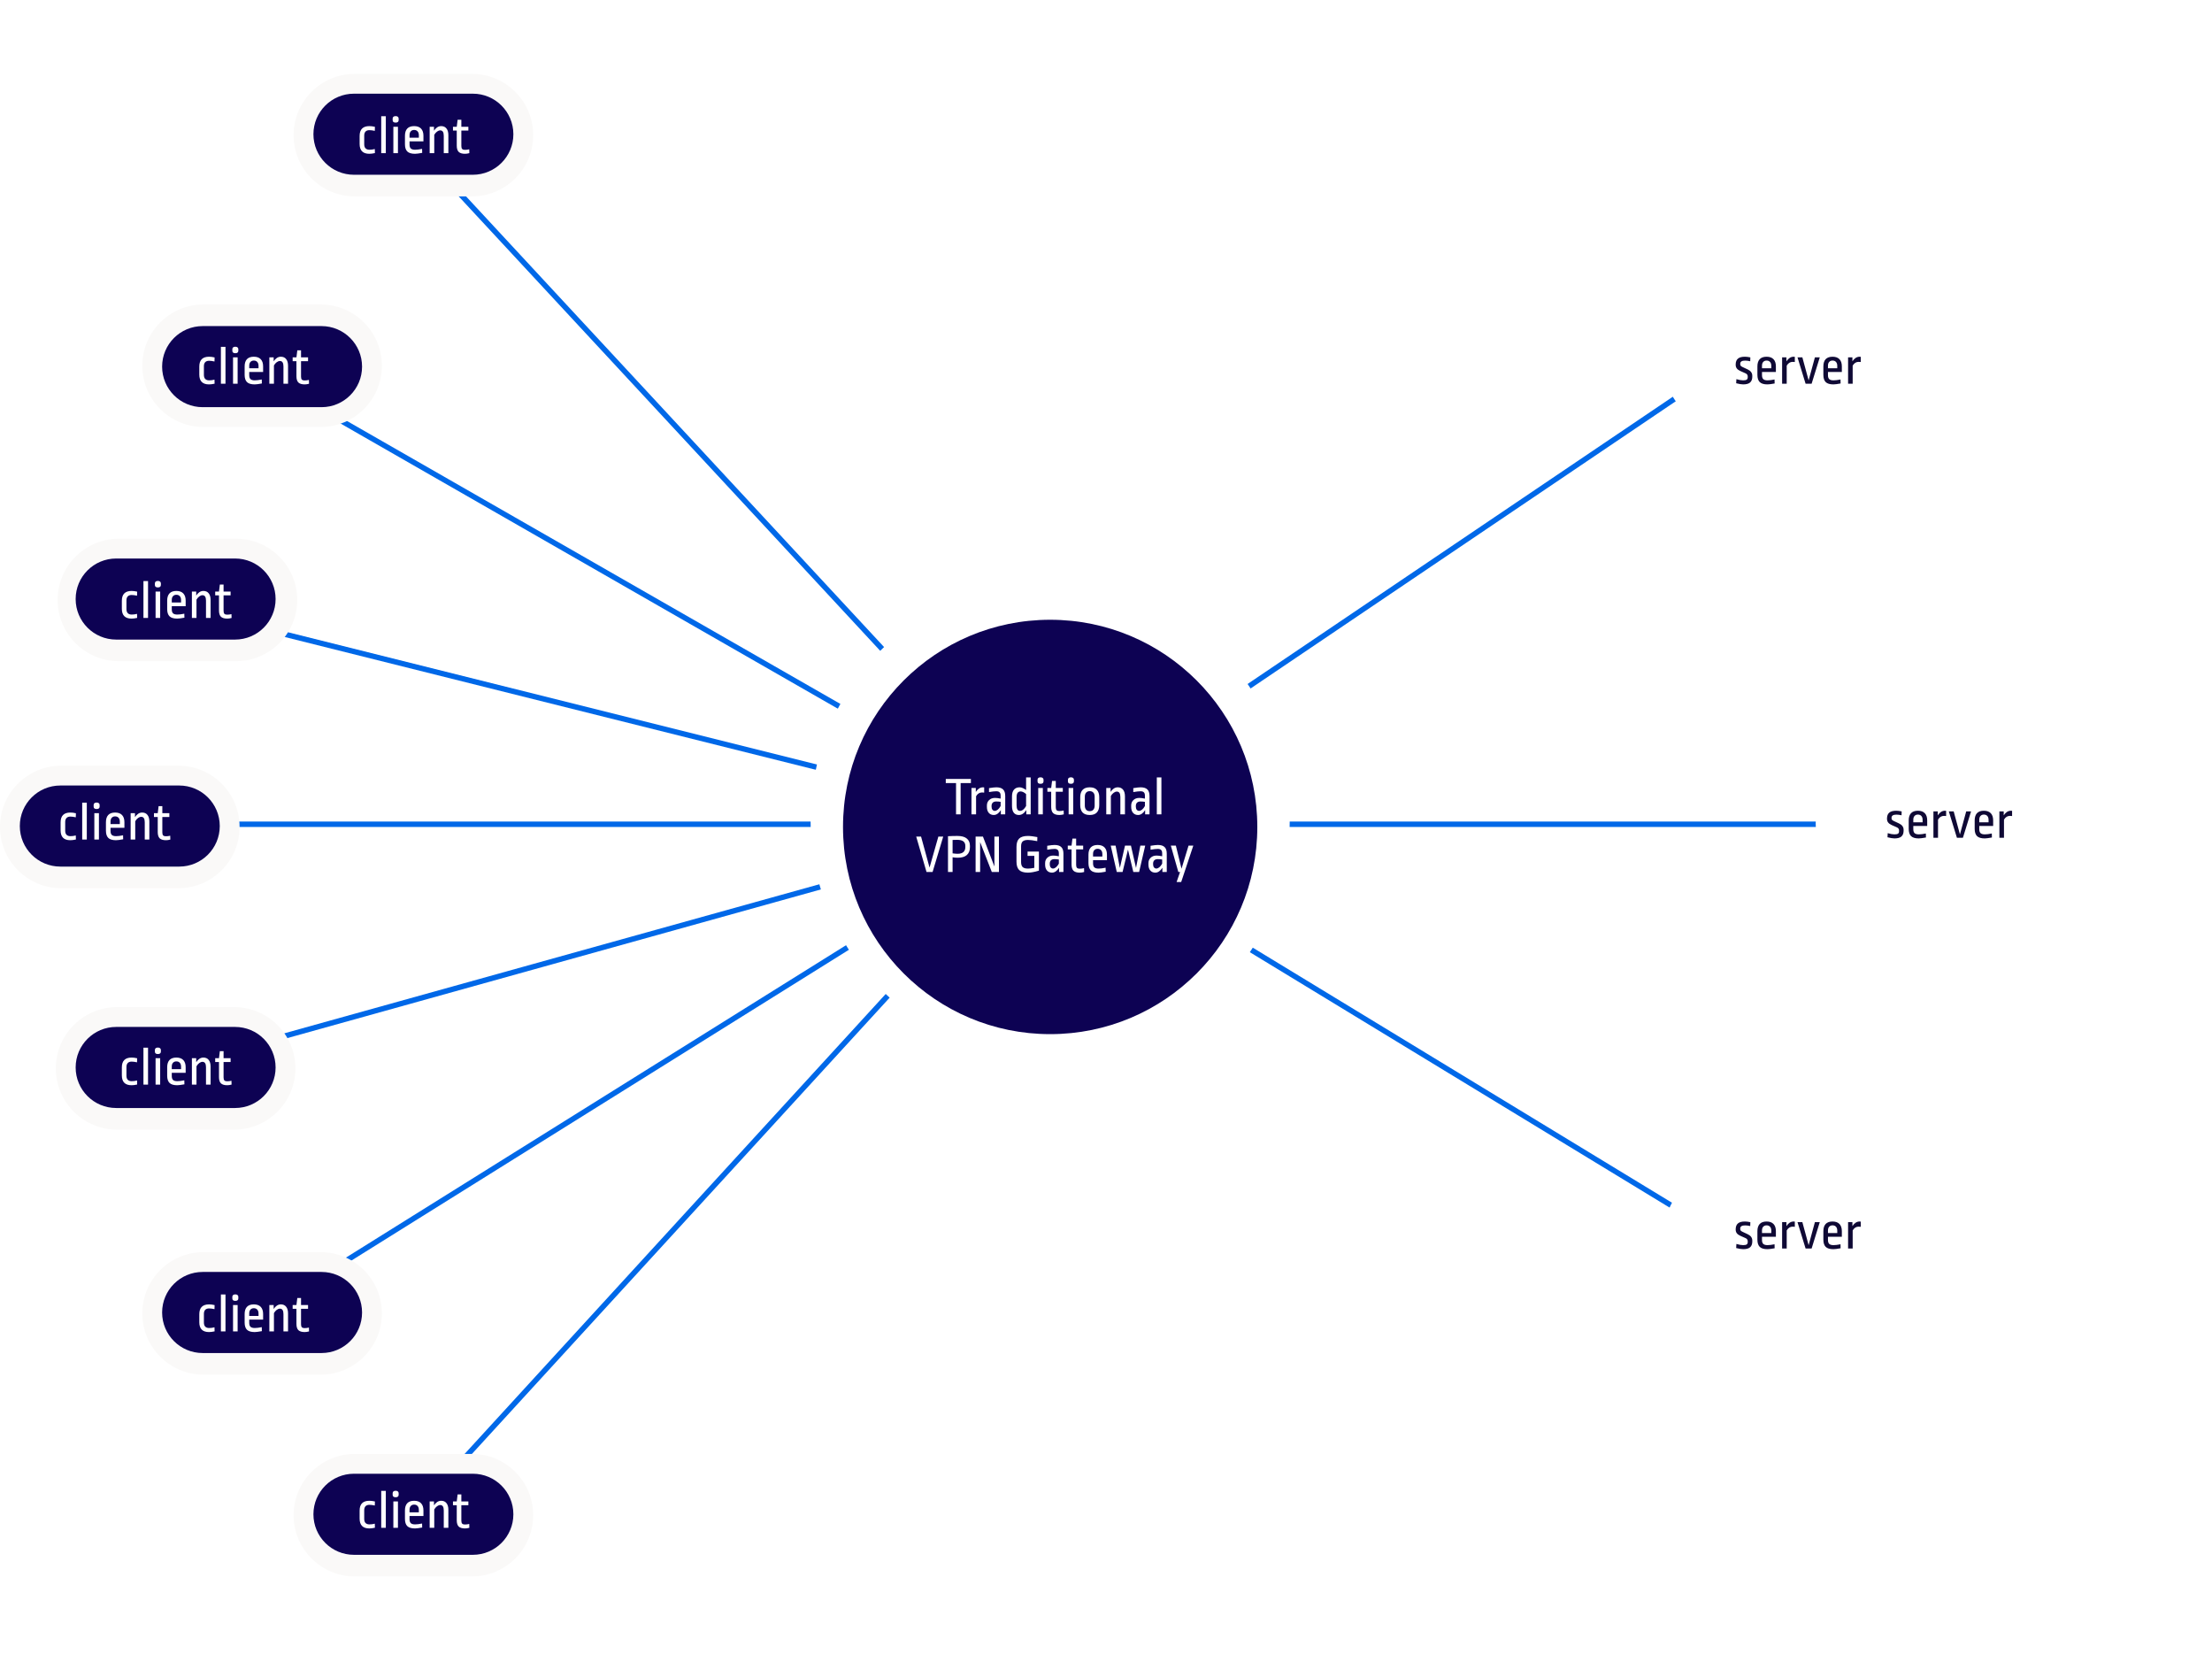 <svg width="1228" height="918" viewBox="0 0 1228 918" fill="none" xmlns="http://www.w3.org/2000/svg">
<g filter="url(#filter0_d)">
<path d="M1180 20H610C596.745 20 586 30.745 586 44V866C586 879.255 596.745 890 610 890H1180C1193.25 890 1204 879.255 1204 866V44C1204 30.745 1193.25 20 1180 20Z" fill="white"/>
</g>
<path d="M580 457.5H1081.5M227 77L580 457.5L227 77ZM580 457.5L140.5 205.5L580 457.5ZM580 457.5L90 335L580 457.5ZM580 457.5H61H580ZM580 457.5L90 594L580 457.5ZM580 457.5L140.5 732L580 457.5ZM580 457.5L227 843L580 457.5ZM580 457.5L943.5 212L580 457.5ZM580 457.5L940 676.5L580 457.5Z" stroke="#0068E8" stroke-width="3"/>
<path d="M262 807H197C178.222 807 163 822.222 163 841C163 859.778 178.222 875 197 875H262C280.778 875 296 859.778 296 841C296 822.222 280.778 807 262 807Z" fill="#FAF9F8"/>
<path d="M178 695H113C94.222 695 79 710.222 79 729C79 747.778 94.222 763 113 763H178C196.778 763 212 747.778 212 729C212 710.222 196.778 695 178 695Z" fill="#FAF9F8"/>
<path d="M130 559H65C46.222 559 31 574.222 31 593C31 611.778 46.222 627 65 627H130C148.778 627 164 611.778 164 593C164 574.222 148.778 559 130 559Z" fill="#FAF9F8"/>
<path d="M99 425H34C15.222 425 0 440.222 0 459C0 477.778 15.222 493 34 493H99C117.778 493 133 477.778 133 459C133 440.222 117.778 425 99 425Z" fill="#FAF9F8"/>
<path d="M131 299H66C47.222 299 32 314.222 32 333C32 351.778 47.222 367 66 367H131C149.778 367 165 351.778 165 333C165 314.222 149.778 299 131 299Z" fill="#FAF9F8"/>
<path d="M178 169H113C94.222 169 79 184.222 79 203C79 221.778 94.222 237 113 237H178C196.778 237 212 221.778 212 203C212 184.222 196.778 169 178 169Z" fill="#FAF9F8"/>
<path d="M262 41H197C178.222 41 163 56.222 163 75C163 93.778 178.222 109 197 109H262C280.778 109 296 93.778 296 75C296 56.222 280.778 41 262 41Z" fill="#FAF9F8"/>
<path d="M1034 169H958C939.222 169 924 184.222 924 203C924 221.778 939.222 237 958 237H1034C1052.78 237 1068 221.778 1068 203C1068 184.222 1052.78 169 1034 169Z" fill="white"/>
<path d="M1118 423H1042C1023.22 423 1008 438.222 1008 457C1008 475.778 1023.22 491 1042 491H1118C1136.78 491 1152 475.778 1152 457C1152 438.222 1136.78 423 1118 423Z" fill="white"/>
<path d="M1034 650H958C939.222 650 924 665.222 924 684C924 702.778 939.222 718 958 718H1034C1052.78 718 1068 702.778 1068 684C1068 665.222 1052.78 650 1034 650Z" fill="white"/>
<g filter="url(#filter1_d)">
<path d="M937 202.5C937 190.074 947.07 180 959.5 180H1036.5C1048.93 180 1059 190.074 1059 202.5C1059 214.926 1048.93 225 1036.5 225H959.5C947.07 225 937 214.926 937 202.5Z" fill="white"/>
</g>
<g filter="url(#filter2_d)">
<path d="M1021 455.5C1021 443.074 1031.07 433 1043.5 433H1120.5C1132.93 433 1143 443.074 1143 455.5C1143 467.926 1132.93 478 1120.5 478H1043.5C1031.07 478 1021 467.926 1021 455.5Z" fill="white"/>
</g>
<g filter="url(#filter3_d)">
<path d="M937 682.5C937 670.074 947.07 660 959.5 660H1036.5C1048.93 660 1059 670.074 1059 682.5C1059 694.926 1048.93 705 1036.5 705H959.5C947.07 705 937 694.926 937 682.5Z" fill="white"/>
</g>
<path d="M42 332.5C42 320.074 52.074 310 64.5 310H130.5C142.926 310 153 320.074 153 332.5C153 344.926 142.926 355 130.5 355H64.5C52.074 355 42 344.926 42 332.5Z" fill="#0D0253"/>
<path d="M11 458.5C11 446.074 21.074 436 33.5 436H99.5C111.926 436 122 446.074 122 458.5C122 470.926 111.926 481 99.5 481H33.5C21.074 481 11 470.926 11 458.5Z" fill="#0D0253"/>
<path d="M42 592.5C42 580.074 52.074 570 64.5 570H130.5C142.926 570 153 580.074 153 592.5C153 604.926 142.926 615 130.5 615H64.5C52.074 615 42 604.926 42 592.5Z" fill="#0D0253"/>
<path d="M90 728.5C90 716.074 100.074 706 112.5 706H178.5C190.926 706 201 716.074 201 728.5C201 740.926 190.926 751 178.5 751H112.5C100.074 751 90 740.926 90 728.5Z" fill="#0D0253"/>
<path d="M174 840.5C174 828.074 184.074 818 196.5 818H262.5C274.926 818 285 828.074 285 840.5C285 852.926 274.926 863 262.5 863H196.5C184.074 863 174 852.926 174 840.5Z" fill="#0D0253"/>
<path d="M174 74.5C174 62.074 184.074 52 196.5 52H262.5C274.926 52 285 62.074 285 74.5C285 86.926 274.926 97 262.5 97H196.5C184.074 97 174 86.926 174 74.5Z" fill="#0D0253"/>
<path d="M90 203.5C90 191.074 100.074 181 112.5 181H178.5C190.926 181 201 191.074 201 203.5C201 215.926 190.926 226 178.5 226H112.5C100.074 226 90 215.926 90 203.5Z" fill="#0D0253"/>
<path d="M583 588C656.454 588 716 528.454 716 455C716 381.546 656.454 322 583 322C509.546 322 450 381.546 450 455C450 528.454 509.546 588 583 588Z" fill="white"/>
<g filter="url(#filter4_d)">
<path d="M583 570C646.513 570 698 518.513 698 455C698 391.487 646.513 340 583 340C519.487 340 468 391.487 468 455C468 518.513 519.487 570 583 570Z" fill="#0D0253"/>
</g>
<path d="M539.002 432.35V434.66H533.302V452H530.752V434.66H525.052V432.35H539.002ZM545.709 437C545.989 437 546.209 437.02 546.369 437.06V439.94C546.069 439.88 545.679 439.85 545.199 439.85C543.799 439.85 542.689 440.55 541.869 441.95V452H539.319V437.36H541.719V439.55C542.259 438.73 542.859 438.1 543.519 437.66C544.199 437.22 544.929 437 545.709 437ZM553.105 437C554.825 437 556.075 437.39 556.855 438.17C557.655 438.93 558.055 440.15 558.055 441.83V452H555.625V449.66C554.465 451.46 553.155 452.36 551.695 452.36C550.535 452.36 549.605 451.96 548.905 451.16C548.225 450.36 547.885 449.27 547.885 447.89V447.05C547.885 445.85 548.295 444.86 549.115 444.08C549.935 443.28 551.035 442.88 552.415 442.88C553.175 442.88 554.205 443.01 555.505 443.27V441.62C555.505 440.76 555.305 440.14 554.905 439.76C554.525 439.38 553.925 439.19 553.105 439.19C552.145 439.19 550.795 439.34 549.055 439.64V437.45C550.935 437.15 552.285 437 553.105 437ZM553.045 444.86C552.205 444.86 551.565 445.08 551.125 445.52C550.685 445.96 550.465 446.58 550.465 447.38V447.71C550.465 448.45 550.635 449.03 550.975 449.45C551.315 449.87 551.745 450.08 552.265 450.08C552.805 450.08 553.355 449.85 553.915 449.39C554.495 448.91 555.025 448.24 555.505 447.38V445.07C554.745 444.93 553.925 444.86 553.045 444.86ZM572.192 452H569.762V449.63C568.562 451.45 567.192 452.36 565.652 452.36C564.412 452.36 563.462 451.94 562.802 451.1C562.142 450.24 561.812 448.99 561.812 447.35V442.01C561.812 440.43 562.172 439.2 562.892 438.32C563.632 437.44 564.682 437 566.042 437C566.622 437 567.232 437.15 567.872 437.45C568.512 437.73 569.102 438.08 569.642 438.5V431.51H572.192V452ZM566.612 439.28C565.892 439.28 565.332 439.54 564.932 440.06C564.552 440.56 564.362 441.33 564.362 442.37V447.02C564.362 449.06 564.992 450.08 566.252 450.08C566.852 450.08 567.442 449.85 568.022 449.39C568.622 448.91 569.162 448.24 569.642 447.38V440.78C569.222 440.34 568.722 439.98 568.142 439.7C567.582 439.42 567.072 439.28 566.612 439.28ZM578.929 437.36V452H576.379V437.36H578.929ZM577.639 431.45C578.179 431.45 578.589 431.57 578.869 431.81C579.169 432.05 579.319 432.39 579.319 432.83V433.7C579.319 434.14 579.169 434.48 578.869 434.72C578.589 434.94 578.179 435.05 577.639 435.05C577.119 435.05 576.709 434.94 576.409 434.72C576.129 434.48 575.989 434.14 575.989 433.7V432.83C575.989 432.39 576.129 432.05 576.409 431.81C576.709 431.57 577.119 431.45 577.639 431.45ZM586.118 437.36H590.018V439.46H586.118V448.04C586.118 448.8 586.268 449.35 586.568 449.69C586.888 450.01 587.378 450.17 588.038 450.17C588.878 450.17 589.698 450.07 590.498 449.87L590.558 452C589.678 452.24 588.878 452.36 588.158 452.36C586.558 452.36 585.388 452.01 584.648 451.31C583.928 450.59 583.568 449.43 583.568 447.83V439.46H581.468V437.36H583.568L584.048 433.46H586.118V437.36ZM595.804 437.36V452H593.254V437.36H595.804ZM594.514 431.45C595.054 431.45 595.464 431.57 595.744 431.81C596.044 432.05 596.194 432.39 596.194 432.83V433.7C596.194 434.14 596.044 434.48 595.744 434.72C595.464 434.94 595.054 435.05 594.514 435.05C593.994 435.05 593.584 434.94 593.284 434.72C593.004 434.48 592.864 434.14 592.864 433.7V432.83C592.864 432.39 593.004 432.05 593.284 431.81C593.584 431.57 593.994 431.45 594.514 431.45ZM604.973 437C606.753 437 608.073 437.48 608.933 438.44C609.813 439.38 610.253 440.72 610.253 442.46V446.9C610.253 448.64 609.813 449.99 608.933 450.95C608.073 451.89 606.753 452.36 604.973 452.36C603.193 452.36 601.863 451.89 600.983 450.95C600.123 449.99 599.693 448.64 599.693 446.9V442.46C599.693 440.72 600.123 439.38 600.983 438.44C601.863 437.48 603.193 437 604.973 437ZM604.973 439.13C604.113 439.13 603.443 439.4 602.963 439.94C602.483 440.48 602.243 441.25 602.243 442.25V447.11C602.243 448.11 602.483 448.88 602.963 449.42C603.443 449.96 604.113 450.23 604.973 450.23C605.833 450.23 606.503 449.96 606.983 449.42C607.463 448.88 607.703 448.11 607.703 447.11V442.22C607.703 441.22 607.463 440.46 606.983 439.94C606.503 439.4 605.833 439.13 604.973 439.13ZM620.533 437C621.813 437 622.793 437.44 623.473 438.32C624.173 439.18 624.523 440.41 624.523 442.01V452H621.973V442.37C621.973 440.37 621.323 439.37 620.023 439.37C619.443 439.37 618.853 439.59 618.253 440.03C617.653 440.47 617.133 441.07 616.693 441.83V452H614.143V437.36H616.543V439.55C617.083 438.73 617.683 438.1 618.343 437.66C619.023 437.22 619.753 437 620.533 437ZM633.203 437C634.923 437 636.173 437.39 636.953 438.17C637.753 438.93 638.153 440.15 638.153 441.83V452H635.723V449.66C634.563 451.46 633.253 452.36 631.793 452.36C630.633 452.36 629.703 451.96 629.003 451.16C628.323 450.36 627.983 449.27 627.983 447.89V447.05C627.983 445.85 628.393 444.86 629.213 444.08C630.033 443.28 631.133 442.88 632.513 442.88C633.273 442.88 634.303 443.01 635.603 443.27V441.62C635.603 440.76 635.403 440.14 635.003 439.76C634.623 439.38 634.023 439.19 633.203 439.19C632.243 439.19 630.893 439.34 629.153 439.64V437.45C631.033 437.15 632.383 437 633.203 437ZM633.143 444.86C632.303 444.86 631.663 445.08 631.223 445.52C630.783 445.96 630.563 446.58 630.563 447.38V447.71C630.563 448.45 630.733 449.03 631.073 449.45C631.413 449.87 631.843 450.08 632.363 450.08C632.903 450.08 633.453 449.85 634.013 449.39C634.593 448.91 635.123 448.24 635.603 447.38V445.07C634.843 444.93 634.023 444.86 633.143 444.86ZM644.759 431.51V452H642.209V431.51H644.759ZM523.634 464.35L517.724 484H514.364L508.634 464.35H511.334L516.044 481.54L520.934 464.35H523.634ZM531.475 463.99C533.835 463.99 535.585 464.47 536.725 465.43C537.885 466.37 538.465 467.72 538.465 469.48V470.2C538.465 472.08 537.905 473.53 536.785 474.55C535.665 475.57 533.975 476.08 531.715 476.08C530.815 476.08 529.855 476 528.835 475.84V484H526.285V464.14C527.985 464.04 529.715 463.99 531.475 463.99ZM531.415 466.15C530.535 466.15 529.675 466.17 528.835 466.21V473.65C530.035 473.81 530.955 473.89 531.595 473.89C534.475 473.89 535.915 472.62 535.915 470.08V469.57C535.915 468.43 535.555 467.58 534.835 467.02C534.115 466.44 532.975 466.15 531.415 466.15ZM550.607 484L544.127 467.41V484H541.607V464.35H545.687L552.047 480.94V464.35H554.567V484H550.607ZM570.699 463.99C571.439 463.99 572.289 464.06 573.249 464.2C574.209 464.32 575.089 464.46 575.889 464.62L575.829 466.87C573.569 466.43 571.859 466.21 570.699 466.21C569.319 466.21 568.329 466.49 567.729 467.05C567.149 467.59 566.859 468.5 566.859 469.78V478.48C566.859 479.76 567.149 480.69 567.729 481.27C568.329 481.83 569.319 482.11 570.699 482.11C571.599 482.11 572.769 481.97 574.209 481.69V475.06H570.459V472.66H576.759V483.25C574.359 483.99 572.339 484.36 570.699 484.36C568.399 484.36 566.759 483.87 565.779 482.89C564.799 481.91 564.309 480.38 564.309 478.3V470.05C564.309 467.93 564.809 466.39 565.809 465.43C566.809 464.47 568.439 463.99 570.699 463.99ZM585.42 469C587.14 469 588.39 469.39 589.17 470.17C589.97 470.93 590.37 472.15 590.37 473.83V484H587.94V481.66C586.78 483.46 585.47 484.36 584.01 484.36C582.85 484.36 581.92 483.96 581.22 483.16C580.54 482.36 580.2 481.27 580.2 479.89V479.05C580.2 477.85 580.61 476.86 581.43 476.08C582.25 475.28 583.35 474.88 584.73 474.88C585.49 474.88 586.52 475.01 587.82 475.27V473.62C587.82 472.76 587.62 472.14 587.22 471.76C586.84 471.38 586.24 471.19 585.42 471.19C584.46 471.19 583.11 471.34 581.37 471.64V469.45C583.25 469.15 584.6 469 585.42 469ZM585.36 476.86C584.52 476.86 583.88 477.08 583.44 477.52C583 477.96 582.78 478.58 582.78 479.38V479.71C582.78 480.45 582.95 481.03 583.29 481.45C583.63 481.87 584.06 482.08 584.58 482.08C585.12 482.08 585.67 481.85 586.23 481.39C586.81 480.91 587.34 480.24 587.82 479.38V477.07C587.06 476.93 586.24 476.86 585.36 476.86ZM597.426 469.36H601.326V471.46H597.426V480.04C597.426 480.8 597.576 481.35 597.876 481.69C598.196 482.01 598.686 482.17 599.346 482.17C600.186 482.17 601.006 482.07 601.806 481.87L601.866 484C600.986 484.24 600.186 484.36 599.466 484.36C597.866 484.36 596.696 484.01 595.956 483.31C595.236 482.59 594.876 481.43 594.876 479.83V471.46H592.776V469.36H594.876L595.356 465.46H597.426V469.36ZM609.363 469C611.043 469 612.323 469.46 613.203 470.38C614.083 471.3 614.523 472.63 614.523 474.37V477.46H606.813V479.23C606.813 480.25 607.053 480.99 607.533 481.45C608.033 481.89 608.813 482.11 609.873 482.11C610.913 482.11 612.213 481.95 613.773 481.63L613.833 483.85C611.973 484.19 610.643 484.36 609.843 484.36C607.863 484.36 606.433 483.93 605.553 483.07C604.693 482.21 604.263 480.88 604.263 479.08V474.37C604.263 472.63 604.683 471.3 605.523 470.38C606.383 469.46 607.663 469 609.363 469ZM609.363 471.13C608.583 471.13 607.963 471.38 607.503 471.88C607.043 472.36 606.813 473.06 606.813 473.98V475.42H611.973V474.07C611.973 473.11 611.733 472.38 611.253 471.88C610.793 471.38 610.163 471.13 609.363 471.13ZM635.767 469.36L632.377 484H629.167L626.197 471.58L623.197 484H619.987L616.627 469.36H619.327L621.697 481.75L624.547 469.36H627.847L630.667 481.75L633.067 469.36H635.767ZM642.783 469C644.503 469 645.753 469.39 646.533 470.17C647.333 470.93 647.733 472.15 647.733 473.83V484H645.303V481.66C644.143 483.46 642.833 484.36 641.373 484.36C640.213 484.36 639.283 483.96 638.583 483.16C637.903 482.36 637.563 481.27 637.563 479.89V479.05C637.563 477.85 637.973 476.86 638.793 476.08C639.613 475.28 640.713 474.88 642.093 474.88C642.853 474.88 643.883 475.01 645.183 475.27V473.62C645.183 472.76 644.983 472.14 644.583 471.76C644.203 471.38 643.603 471.19 642.783 471.19C641.823 471.19 640.473 471.34 638.733 471.64V469.45C640.613 469.15 641.963 469 642.783 469ZM642.723 476.86C641.883 476.86 641.243 477.08 640.803 477.52C640.363 477.96 640.143 478.58 640.143 479.38V479.71C640.143 480.45 640.313 481.03 640.653 481.45C640.993 481.87 641.423 482.08 641.943 482.08C642.483 482.08 643.033 481.85 643.593 481.39C644.173 480.91 644.703 480.24 645.183 479.38V477.07C644.423 476.93 643.603 476.86 642.723 476.86ZM662.469 469.36L655.749 489.55H653.199L655.119 484H654.159L649.989 469.36H652.779L655.929 482.17L659.829 469.36H662.469Z" fill="white"/>
<path d="M205.075 70C205.975 70 206.995 70.13 208.135 70.39L208.075 72.64C206.915 72.38 205.915 72.25 205.075 72.25C204.135 72.25 203.415 72.51 202.915 73.03C202.435 73.55 202.195 74.29 202.195 75.25V80.08C202.195 81.08 202.445 81.84 202.945 82.36C203.465 82.86 204.175 83.11 205.075 83.11C205.635 83.11 206.125 83.08 206.545 83.02C206.965 82.96 207.475 82.86 208.075 82.72L208.135 84.97C206.915 85.23 205.885 85.36 205.045 85.36C201.445 85.36 199.645 83.54 199.645 79.9V75.46C199.645 71.82 201.455 70 205.075 70ZM214.184 64.51V85H211.634V64.51H214.184ZM220.922 70.36V85H218.372V70.36H220.922ZM219.632 64.45C220.172 64.45 220.582 64.57 220.862 64.81C221.162 65.05 221.312 65.39 221.312 65.83V66.7C221.312 67.14 221.162 67.48 220.862 67.72C220.582 67.94 220.172 68.05 219.632 68.05C219.112 68.05 218.702 67.94 218.402 67.72C218.122 67.48 217.982 67.14 217.982 66.7V65.83C217.982 65.39 218.122 65.05 218.402 64.81C218.702 64.57 219.112 64.45 219.632 64.45ZM229.911 70C231.591 70 232.871 70.46 233.751 71.38C234.631 72.3 235.071 73.63 235.071 75.37V78.46H227.361V80.23C227.361 81.25 227.601 81.99 228.081 82.45C228.581 82.89 229.361 83.11 230.421 83.11C231.461 83.11 232.761 82.95 234.321 82.63L234.381 84.85C232.521 85.19 231.191 85.36 230.391 85.36C228.411 85.36 226.981 84.93 226.101 84.07C225.241 83.21 224.811 81.88 224.811 80.08V75.37C224.811 73.63 225.231 72.3 226.071 71.38C226.931 70.46 228.211 70 229.911 70ZM229.911 72.13C229.131 72.13 228.511 72.38 228.051 72.88C227.591 73.36 227.361 74.06 227.361 74.98V76.42H232.521V75.07C232.521 74.11 232.281 73.38 231.801 72.88C231.341 72.38 230.711 72.13 229.911 72.13ZM244.919 70C246.199 70 247.179 70.44 247.859 71.32C248.559 72.18 248.909 73.41 248.909 75.01V85H246.359V75.37C246.359 73.37 245.709 72.37 244.409 72.37C243.829 72.37 243.239 72.59 242.639 73.03C242.039 73.47 241.519 74.07 241.079 74.83V85H238.529V70.36H240.929V72.55C241.469 71.73 242.069 71.1 242.729 70.66C243.409 70.22 244.139 70 244.919 70ZM256.119 70.36H260.019V72.46H256.119V81.04C256.119 81.8 256.269 82.35 256.569 82.69C256.889 83.01 257.379 83.17 258.039 83.17C258.879 83.17 259.699 83.07 260.499 82.87L260.559 85C259.679 85.24 258.879 85.36 258.159 85.36C256.559 85.36 255.389 85.01 254.649 84.31C253.929 83.59 253.569 82.43 253.569 80.83V72.46H251.469V70.36H253.569L254.049 66.46H256.119V70.36Z" fill="white"/>
<path d="M968.675 198C969.515 198 970.525 198.12 971.705 198.36L971.645 200.52C970.605 200.28 969.655 200.16 968.795 200.16C966.995 200.16 966.095 200.74 966.095 201.9V202.17C966.095 202.53 966.185 202.82 966.365 203.04C966.565 203.26 966.915 203.49 967.415 203.73L970.235 205.05C971.935 205.85 972.785 207.02 972.785 208.56V209.22C972.765 210.6 972.345 211.64 971.525 212.34C970.725 213.02 969.455 213.36 967.715 213.36C966.815 213.36 965.525 213.15 963.845 212.73L963.965 210.45C965.465 210.89 966.695 211.11 967.655 211.11C968.635 211.11 969.315 210.98 969.695 210.72C970.075 210.44 970.265 209.99 970.265 209.37V209.07C970.265 208.59 970.165 208.21 969.965 207.93C969.785 207.65 969.475 207.41 969.035 207.21L966.125 205.92C965.245 205.52 964.595 205.04 964.175 204.48C963.775 203.92 963.575 203.27 963.575 202.53V202.11C963.615 200.75 964.035 199.73 964.835 199.05C965.655 198.35 966.935 198 968.675 198ZM980.73 198C982.41 198 983.69 198.46 984.57 199.38C985.45 200.3 985.89 201.63 985.89 203.37V206.46H978.18V208.23C978.18 209.25 978.42 209.99 978.9 210.45C979.4 210.89 980.18 211.11 981.24 211.11C982.28 211.11 983.58 210.95 985.14 210.63L985.2 212.85C983.34 213.19 982.01 213.36 981.21 213.36C979.23 213.36 977.8 212.93 976.92 212.07C976.06 211.21 975.63 209.88 975.63 208.08V203.37C975.63 201.63 976.05 200.3 976.89 199.38C977.75 198.46 979.03 198 980.73 198ZM980.73 200.13C979.95 200.13 979.33 200.38 978.87 200.88C978.41 201.36 978.18 202.06 978.18 202.98V204.42H983.34V203.07C983.34 202.11 983.1 201.38 982.62 200.88C982.16 200.38 981.53 200.13 980.73 200.13ZM995.738 198C996.018 198 996.238 198.02 996.398 198.06V200.94C996.098 200.88 995.708 200.85 995.228 200.85C993.828 200.85 992.718 201.55 991.898 202.95V213H989.348V198.36H991.748V200.55C992.288 199.73 992.888 199.1 993.548 198.66C994.228 198.22 994.958 198 995.738 198ZM1010.25 198.36L1005.72 213H1002.39L997.89 198.36H1000.59L1004.07 211.14L1007.55 198.36H1010.25ZM1017.35 198C1019.03 198 1020.31 198.46 1021.19 199.38C1022.07 200.3 1022.51 201.63 1022.51 203.37V206.46H1014.8V208.23C1014.8 209.25 1015.04 209.99 1015.52 210.45C1016.02 210.89 1016.8 211.11 1017.86 211.11C1018.9 211.11 1020.2 210.95 1021.76 210.63L1021.82 212.85C1019.96 213.19 1018.63 213.36 1017.83 213.36C1015.85 213.36 1014.42 212.93 1013.54 212.07C1012.68 211.21 1012.25 209.88 1012.25 208.08V203.37C1012.25 201.63 1012.67 200.3 1013.51 199.38C1014.37 198.46 1015.65 198 1017.35 198ZM1017.35 200.13C1016.57 200.13 1015.95 200.38 1015.49 200.88C1015.03 201.36 1014.8 202.06 1014.8 202.98V204.42H1019.96V203.07C1019.96 202.11 1019.72 201.38 1019.24 200.88C1018.78 200.38 1018.15 200.13 1017.35 200.13ZM1032.36 198C1032.64 198 1032.86 198.02 1033.02 198.06V200.94C1032.72 200.88 1032.33 200.85 1031.85 200.85C1030.45 200.85 1029.34 201.55 1028.52 202.95V213H1025.97V198.36H1028.37V200.55C1028.91 199.73 1029.51 199.1 1030.17 198.66C1030.85 198.22 1031.58 198 1032.36 198Z" fill="#0F0935"/>
<path d="M1052.68 450C1053.52 450 1054.53 450.12 1055.71 450.36L1055.65 452.52C1054.61 452.28 1053.66 452.16 1052.8 452.16C1051 452.16 1050.1 452.74 1050.1 453.9V454.17C1050.1 454.53 1050.19 454.82 1050.37 455.04C1050.57 455.26 1050.92 455.49 1051.42 455.73L1054.24 457.05C1055.94 457.85 1056.79 459.02 1056.79 460.56V461.22C1056.77 462.6 1056.35 463.64 1055.53 464.34C1054.73 465.02 1053.46 465.36 1051.72 465.36C1050.82 465.36 1049.53 465.15 1047.85 464.73L1047.97 462.45C1049.47 462.89 1050.7 463.11 1051.66 463.11C1052.64 463.11 1053.32 462.98 1053.7 462.72C1054.08 462.44 1054.27 461.99 1054.27 461.37V461.07C1054.27 460.59 1054.17 460.21 1053.97 459.93C1053.79 459.65 1053.48 459.41 1053.04 459.21L1050.12 457.92C1049.25 457.52 1048.6 457.04 1048.18 456.48C1047.78 455.92 1047.58 455.27 1047.58 454.53V454.11C1047.62 452.75 1048.04 451.73 1048.84 451.05C1049.66 450.35 1050.94 450 1052.68 450ZM1064.73 450C1066.41 450 1067.69 450.46 1068.57 451.38C1069.45 452.3 1069.89 453.63 1069.89 455.37V458.46H1062.18V460.23C1062.18 461.25 1062.42 461.99 1062.9 462.45C1063.4 462.89 1064.18 463.11 1065.24 463.11C1066.28 463.11 1067.58 462.95 1069.14 462.63L1069.2 464.85C1067.34 465.19 1066.01 465.36 1065.21 465.36C1063.23 465.36 1061.8 464.93 1060.92 464.07C1060.06 463.21 1059.63 461.88 1059.63 460.08V455.37C1059.63 453.63 1060.05 452.3 1060.89 451.38C1061.75 450.46 1063.03 450 1064.73 450ZM1064.73 452.13C1063.95 452.13 1063.33 452.38 1062.87 452.88C1062.41 453.36 1062.18 454.06 1062.18 454.98V456.42H1067.34V455.07C1067.34 454.11 1067.1 453.38 1066.62 452.88C1066.16 452.38 1065.53 452.13 1064.73 452.13ZM1079.74 450C1080.02 450 1080.24 450.02 1080.4 450.06V452.94C1080.1 452.88 1079.71 452.85 1079.23 452.85C1077.83 452.85 1076.72 453.55 1075.9 454.95V465H1073.35V450.36H1075.75V452.55C1076.29 451.73 1076.89 451.1 1077.55 450.66C1078.23 450.22 1078.96 450 1079.74 450ZM1094.25 450.36L1089.72 465H1086.39L1081.89 450.36H1084.59L1088.07 463.14L1091.55 450.36H1094.25ZM1101.35 450C1103.03 450 1104.31 450.46 1105.19 451.38C1106.07 452.3 1106.51 453.63 1106.51 455.37V458.46H1098.8V460.23C1098.8 461.25 1099.04 461.99 1099.52 462.45C1100.02 462.89 1100.8 463.11 1101.86 463.11C1102.9 463.11 1104.2 462.95 1105.76 462.63L1105.82 464.85C1103.96 465.19 1102.63 465.36 1101.83 465.36C1099.85 465.36 1098.42 464.93 1097.54 464.07C1096.68 463.21 1096.25 461.88 1096.25 460.08V455.37C1096.25 453.63 1096.67 452.3 1097.51 451.38C1098.37 450.46 1099.65 450 1101.35 450ZM1101.35 452.13C1100.57 452.13 1099.95 452.38 1099.49 452.88C1099.03 453.36 1098.8 454.06 1098.8 454.98V456.42H1103.96V455.07C1103.96 454.11 1103.72 453.38 1103.24 452.88C1102.78 452.38 1102.15 452.13 1101.35 452.13ZM1116.36 450C1116.64 450 1116.86 450.02 1117.02 450.06V452.94C1116.72 452.88 1116.33 452.85 1115.85 452.85C1114.45 452.85 1113.34 453.55 1112.52 454.95V465H1109.97V450.36H1112.37V452.55C1112.91 451.73 1113.51 451.1 1114.17 450.66C1114.85 450.22 1115.58 450 1116.36 450Z" fill="#0F0935"/>
<path d="M968.675 678C969.515 678 970.525 678.12 971.705 678.36L971.645 680.52C970.605 680.28 969.655 680.16 968.795 680.16C966.995 680.16 966.095 680.74 966.095 681.9V682.17C966.095 682.53 966.185 682.82 966.365 683.04C966.565 683.26 966.915 683.49 967.415 683.73L970.235 685.05C971.935 685.85 972.785 687.02 972.785 688.56V689.22C972.765 690.6 972.345 691.64 971.525 692.34C970.725 693.02 969.455 693.36 967.715 693.36C966.815 693.36 965.525 693.15 963.845 692.73L963.965 690.45C965.465 690.89 966.695 691.11 967.655 691.11C968.635 691.11 969.315 690.98 969.695 690.72C970.075 690.44 970.265 689.99 970.265 689.37V689.07C970.265 688.59 970.165 688.21 969.965 687.93C969.785 687.65 969.475 687.41 969.035 687.21L966.125 685.92C965.245 685.52 964.595 685.04 964.175 684.48C963.775 683.92 963.575 683.27 963.575 682.53V682.11C963.615 680.75 964.035 679.73 964.835 679.05C965.655 678.35 966.935 678 968.675 678ZM980.73 678C982.41 678 983.69 678.46 984.57 679.38C985.45 680.3 985.89 681.63 985.89 683.37V686.46H978.18V688.23C978.18 689.25 978.42 689.99 978.9 690.45C979.4 690.89 980.18 691.11 981.24 691.11C982.28 691.11 983.58 690.95 985.14 690.63L985.2 692.85C983.34 693.19 982.01 693.36 981.21 693.36C979.23 693.36 977.8 692.93 976.92 692.07C976.06 691.21 975.63 689.88 975.63 688.08V683.37C975.63 681.63 976.05 680.3 976.89 679.38C977.75 678.46 979.03 678 980.73 678ZM980.73 680.13C979.95 680.13 979.33 680.38 978.87 680.88C978.41 681.36 978.18 682.06 978.18 682.98V684.42H983.34V683.07C983.34 682.11 983.1 681.38 982.62 680.88C982.16 680.38 981.53 680.13 980.73 680.13ZM995.738 678C996.018 678 996.238 678.02 996.398 678.06V680.94C996.098 680.88 995.708 680.85 995.228 680.85C993.828 680.85 992.718 681.55 991.898 682.95V693H989.348V678.36H991.748V680.55C992.288 679.73 992.888 679.1 993.548 678.66C994.228 678.22 994.958 678 995.738 678ZM1010.25 678.36L1005.72 693H1002.39L997.89 678.36H1000.59L1004.07 691.14L1007.55 678.36H1010.25ZM1017.35 678C1019.03 678 1020.31 678.46 1021.19 679.38C1022.07 680.3 1022.51 681.63 1022.51 683.37V686.46H1014.8V688.23C1014.8 689.25 1015.04 689.99 1015.52 690.45C1016.02 690.89 1016.8 691.11 1017.86 691.11C1018.9 691.11 1020.2 690.95 1021.76 690.63L1021.82 692.85C1019.96 693.19 1018.63 693.36 1017.83 693.36C1015.85 693.36 1014.42 692.93 1013.54 692.07C1012.68 691.21 1012.25 689.88 1012.25 688.08V683.37C1012.25 681.63 1012.67 680.3 1013.51 679.38C1014.37 678.46 1015.65 678 1017.35 678ZM1017.35 680.13C1016.57 680.13 1015.95 680.38 1015.49 680.88C1015.03 681.36 1014.8 682.06 1014.8 682.98V684.42H1019.96V683.07C1019.96 682.11 1019.72 681.38 1019.24 680.88C1018.78 680.38 1018.15 680.13 1017.35 680.13ZM1032.36 678C1032.64 678 1032.86 678.02 1033.02 678.06V680.94C1032.72 680.88 1032.33 680.85 1031.85 680.85C1030.45 680.85 1029.34 681.55 1028.52 682.95V693H1025.97V678.36H1028.37V680.55C1028.91 679.73 1029.51 679.1 1030.17 678.66C1030.85 678.22 1031.58 678 1032.36 678Z" fill="#0F0935"/>
<path d="M116.075 198C116.975 198 117.995 198.13 119.135 198.39L119.075 200.64C117.915 200.38 116.915 200.25 116.075 200.25C115.135 200.25 114.415 200.51 113.915 201.03C113.435 201.55 113.195 202.29 113.195 203.25V208.08C113.195 209.08 113.445 209.84 113.945 210.36C114.465 210.86 115.175 211.11 116.075 211.11C116.635 211.11 117.125 211.08 117.545 211.02C117.965 210.96 118.475 210.86 119.075 210.72L119.135 212.97C117.915 213.23 116.885 213.36 116.045 213.36C112.445 213.36 110.645 211.54 110.645 207.9V203.46C110.645 199.82 112.455 198 116.075 198ZM125.184 192.51V213H122.634V192.51H125.184ZM131.922 198.36V213H129.372V198.36H131.922ZM130.632 192.45C131.172 192.45 131.582 192.57 131.862 192.81C132.162 193.05 132.312 193.39 132.312 193.83V194.7C132.312 195.14 132.162 195.48 131.862 195.72C131.582 195.94 131.172 196.05 130.632 196.05C130.112 196.05 129.702 195.94 129.402 195.72C129.122 195.48 128.982 195.14 128.982 194.7V193.83C128.982 193.39 129.122 193.05 129.402 192.81C129.702 192.57 130.112 192.45 130.632 192.45ZM140.911 198C142.591 198 143.871 198.46 144.751 199.38C145.631 200.3 146.071 201.63 146.071 203.37V206.46H138.361V208.23C138.361 209.25 138.601 209.99 139.081 210.45C139.581 210.89 140.361 211.11 141.421 211.11C142.461 211.11 143.761 210.95 145.321 210.63L145.381 212.85C143.521 213.19 142.191 213.36 141.391 213.36C139.411 213.36 137.981 212.93 137.101 212.07C136.241 211.21 135.811 209.88 135.811 208.08V203.37C135.811 201.63 136.231 200.3 137.071 199.38C137.931 198.46 139.211 198 140.911 198ZM140.911 200.13C140.131 200.13 139.511 200.38 139.051 200.88C138.591 201.36 138.361 202.06 138.361 202.98V204.42H143.521V203.07C143.521 202.11 143.281 201.38 142.801 200.88C142.341 200.38 141.711 200.13 140.911 200.13ZM155.919 198C157.199 198 158.179 198.44 158.859 199.32C159.559 200.18 159.909 201.41 159.909 203.01V213H157.359V203.37C157.359 201.37 156.709 200.37 155.409 200.37C154.829 200.37 154.239 200.59 153.639 201.03C153.039 201.47 152.519 202.07 152.079 202.83V213H149.529V198.36H151.929V200.55C152.469 199.73 153.069 199.1 153.729 198.66C154.409 198.22 155.139 198 155.919 198ZM167.119 198.36H171.019V200.46H167.119V209.04C167.119 209.8 167.269 210.35 167.569 210.69C167.889 211.01 168.379 211.17 169.039 211.17C169.879 211.17 170.699 211.07 171.499 210.87L171.559 213C170.679 213.24 169.879 213.36 169.159 213.36C167.559 213.36 166.389 213.01 165.649 212.31C164.929 211.59 164.569 210.43 164.569 208.83V200.46H162.469V198.36H164.569L165.049 194.46H167.119V198.36Z" fill="white"/>
<path d="M73.075 328C73.975 328 74.995 328.13 76.135 328.39L76.075 330.64C74.915 330.38 73.915 330.25 73.075 330.25C72.135 330.25 71.415 330.51 70.915 331.03C70.435 331.55 70.195 332.29 70.195 333.25V338.08C70.195 339.08 70.445 339.84 70.945 340.36C71.465 340.86 72.175 341.11 73.075 341.11C73.635 341.11 74.125 341.08 74.545 341.02C74.965 340.96 75.475 340.86 76.075 340.72L76.135 342.97C74.915 343.23 73.885 343.36 73.045 343.36C69.445 343.36 67.645 341.54 67.645 337.9V333.46C67.645 329.82 69.455 328 73.075 328ZM82.184 322.51V343H79.634V322.51H82.184ZM88.922 328.36V343H86.373V328.36H88.922ZM87.632 322.45C88.172 322.45 88.582 322.57 88.862 322.81C89.162 323.05 89.312 323.39 89.312 323.83V324.7C89.312 325.14 89.162 325.48 88.862 325.72C88.582 325.94 88.172 326.05 87.632 326.05C87.112 326.05 86.703 325.94 86.403 325.72C86.123 325.48 85.983 325.14 85.983 324.7V323.83C85.983 323.39 86.123 323.05 86.403 322.81C86.703 322.57 87.112 322.45 87.632 322.45ZM97.911 328C99.591 328 100.871 328.46 101.751 329.38C102.631 330.3 103.071 331.63 103.071 333.37V336.46H95.361V338.23C95.361 339.25 95.601 339.99 96.081 340.45C96.581 340.89 97.361 341.11 98.421 341.11C99.461 341.11 100.761 340.95 102.321 340.63L102.381 342.85C100.521 343.19 99.191 343.36 98.391 343.36C96.411 343.36 94.981 342.93 94.101 342.07C93.241 341.21 92.811 339.88 92.811 338.08V333.37C92.811 331.63 93.231 330.3 94.071 329.38C94.931 328.46 96.211 328 97.911 328ZM97.911 330.13C97.131 330.13 96.511 330.38 96.051 330.88C95.591 331.36 95.361 332.06 95.361 332.98V334.42H100.521V333.07C100.521 332.11 100.281 331.38 99.801 330.88C99.341 330.38 98.711 330.13 97.911 330.13ZM112.919 328C114.199 328 115.179 328.44 115.859 329.32C116.559 330.18 116.909 331.41 116.909 333.01V343H114.359V333.37C114.359 331.37 113.709 330.37 112.409 330.37C111.829 330.37 111.239 330.59 110.639 331.03C110.039 331.47 109.519 332.07 109.079 332.83V343H106.529V328.36H108.929V330.55C109.469 329.73 110.069 329.1 110.729 328.66C111.409 328.22 112.139 328 112.919 328ZM124.119 328.36H128.019V330.46H124.119V339.04C124.119 339.8 124.269 340.35 124.569 340.69C124.889 341.01 125.379 341.17 126.039 341.17C126.879 341.17 127.699 341.07 128.499 340.87L128.559 343C127.679 343.24 126.879 343.36 126.159 343.36C124.559 343.36 123.389 343.01 122.649 342.31C121.929 341.59 121.569 340.43 121.569 338.83V330.46H119.469V328.36H121.569L122.049 324.46H124.119V328.36Z" fill="white"/>
<path d="M39.075 451C39.975 451 40.995 451.13 42.135 451.39L42.075 453.64C40.915 453.38 39.915 453.25 39.075 453.25C38.135 453.25 37.415 453.51 36.915 454.03C36.435 454.55 36.195 455.29 36.195 456.25V461.08C36.195 462.08 36.445 462.84 36.945 463.36C37.465 463.86 38.175 464.11 39.075 464.11C39.635 464.11 40.125 464.08 40.545 464.02C40.965 463.96 41.475 463.86 42.075 463.72L42.135 465.97C40.915 466.23 39.885 466.36 39.045 466.36C35.445 466.36 33.645 464.54 33.645 460.9V456.46C33.645 452.82 35.455 451 39.075 451ZM48.184 445.51V466H45.634V445.51H48.184ZM54.922 451.36V466H52.373V451.36H54.922ZM53.633 445.45C54.172 445.45 54.583 445.57 54.862 445.81C55.163 446.05 55.312 446.39 55.312 446.83V447.7C55.312 448.14 55.163 448.48 54.862 448.72C54.583 448.94 54.172 449.05 53.633 449.05C53.112 449.05 52.703 448.94 52.403 448.72C52.123 448.48 51.983 448.14 51.983 447.7V446.83C51.983 446.39 52.123 446.05 52.403 445.81C52.703 445.57 53.112 445.45 53.633 445.45ZM63.911 451C65.591 451 66.871 451.46 67.751 452.38C68.631 453.3 69.071 454.63 69.071 456.37V459.46H61.361V461.23C61.361 462.25 61.601 462.99 62.081 463.45C62.581 463.89 63.361 464.11 64.421 464.11C65.461 464.11 66.761 463.95 68.321 463.63L68.381 465.85C66.521 466.19 65.191 466.36 64.391 466.36C62.411 466.36 60.981 465.93 60.101 465.07C59.241 464.21 58.811 462.88 58.811 461.08V456.37C58.811 454.63 59.231 453.3 60.071 452.38C60.931 451.46 62.211 451 63.911 451ZM63.911 453.13C63.131 453.13 62.511 453.38 62.051 453.88C61.591 454.36 61.361 455.06 61.361 455.98V457.42H66.521V456.07C66.521 455.11 66.281 454.38 65.801 453.88C65.341 453.38 64.711 453.13 63.911 453.13ZM78.919 451C80.199 451 81.179 451.44 81.859 452.32C82.559 453.18 82.909 454.41 82.909 456.01V466H80.359V456.37C80.359 454.37 79.709 453.37 78.409 453.37C77.829 453.37 77.239 453.59 76.639 454.03C76.039 454.47 75.519 455.07 75.079 455.83V466H72.529V451.36H74.929V453.55C75.469 452.73 76.069 452.1 76.729 451.66C77.409 451.22 78.139 451 78.919 451ZM90.119 451.36H94.019V453.46H90.119V462.04C90.119 462.8 90.269 463.35 90.569 463.69C90.889 464.01 91.379 464.17 92.039 464.17C92.879 464.17 93.699 464.07 94.499 463.87L94.559 466C93.679 466.24 92.879 466.36 92.159 466.36C90.559 466.36 89.389 466.01 88.649 465.31C87.929 464.59 87.569 463.43 87.569 461.83V453.46H85.469V451.36H87.569L88.049 447.46H90.119V451.36Z" fill="white"/>
<path d="M73.075 587C73.975 587 74.995 587.13 76.135 587.39L76.075 589.64C74.915 589.38 73.915 589.25 73.075 589.25C72.135 589.25 71.415 589.51 70.915 590.03C70.435 590.55 70.195 591.29 70.195 592.25V597.08C70.195 598.08 70.445 598.84 70.945 599.36C71.465 599.86 72.175 600.11 73.075 600.11C73.635 600.11 74.125 600.08 74.545 600.02C74.965 599.96 75.475 599.86 76.075 599.72L76.135 601.97C74.915 602.23 73.885 602.36 73.045 602.36C69.445 602.36 67.645 600.54 67.645 596.9V592.46C67.645 588.82 69.455 587 73.075 587ZM82.184 581.51V602H79.634V581.51H82.184ZM88.922 587.36V602H86.373V587.36H88.922ZM87.632 581.45C88.172 581.45 88.582 581.57 88.862 581.81C89.162 582.05 89.312 582.39 89.312 582.83V583.7C89.312 584.14 89.162 584.48 88.862 584.72C88.582 584.94 88.172 585.05 87.632 585.05C87.112 585.05 86.703 584.94 86.403 584.72C86.123 584.48 85.983 584.14 85.983 583.7V582.83C85.983 582.39 86.123 582.05 86.403 581.81C86.703 581.57 87.112 581.45 87.632 581.45ZM97.911 587C99.591 587 100.871 587.46 101.751 588.38C102.631 589.3 103.071 590.63 103.071 592.37V595.46H95.361V597.23C95.361 598.25 95.601 598.99 96.081 599.45C96.581 599.89 97.361 600.11 98.421 600.11C99.461 600.11 100.761 599.95 102.321 599.63L102.381 601.85C100.521 602.19 99.191 602.36 98.391 602.36C96.411 602.36 94.981 601.93 94.101 601.07C93.241 600.21 92.811 598.88 92.811 597.08V592.37C92.811 590.63 93.231 589.3 94.071 588.38C94.931 587.46 96.211 587 97.911 587ZM97.911 589.13C97.131 589.13 96.511 589.38 96.051 589.88C95.591 590.36 95.361 591.06 95.361 591.98V593.42H100.521V592.07C100.521 591.11 100.281 590.38 99.801 589.88C99.341 589.38 98.711 589.13 97.911 589.13ZM112.919 587C114.199 587 115.179 587.44 115.859 588.32C116.559 589.18 116.909 590.41 116.909 592.01V602H114.359V592.37C114.359 590.37 113.709 589.37 112.409 589.37C111.829 589.37 111.239 589.59 110.639 590.03C110.039 590.47 109.519 591.07 109.079 591.83V602H106.529V587.36H108.929V589.55C109.469 588.73 110.069 588.1 110.729 587.66C111.409 587.22 112.139 587 112.919 587ZM124.119 587.36H128.019V589.46H124.119V598.04C124.119 598.8 124.269 599.35 124.569 599.69C124.889 600.01 125.379 600.17 126.039 600.17C126.879 600.17 127.699 600.07 128.499 599.87L128.559 602C127.679 602.24 126.879 602.36 126.159 602.36C124.559 602.36 123.389 602.01 122.649 601.31C121.929 600.59 121.569 599.43 121.569 597.83V589.46H119.469V587.36H121.569L122.049 583.46H124.119V587.36Z" fill="white"/>
<path d="M116.075 724C116.975 724 117.995 724.13 119.135 724.39L119.075 726.64C117.915 726.38 116.915 726.25 116.075 726.25C115.135 726.25 114.415 726.51 113.915 727.03C113.435 727.55 113.195 728.29 113.195 729.25V734.08C113.195 735.08 113.445 735.84 113.945 736.36C114.465 736.86 115.175 737.11 116.075 737.11C116.635 737.11 117.125 737.08 117.545 737.02C117.965 736.96 118.475 736.86 119.075 736.72L119.135 738.97C117.915 739.23 116.885 739.36 116.045 739.36C112.445 739.36 110.645 737.54 110.645 733.9V729.46C110.645 725.82 112.455 724 116.075 724ZM125.184 718.51V739H122.634V718.51H125.184ZM131.922 724.36V739H129.372V724.36H131.922ZM130.632 718.45C131.172 718.45 131.582 718.57 131.862 718.81C132.162 719.05 132.312 719.39 132.312 719.83V720.7C132.312 721.14 132.162 721.48 131.862 721.72C131.582 721.94 131.172 722.05 130.632 722.05C130.112 722.05 129.702 721.94 129.402 721.72C129.122 721.48 128.982 721.14 128.982 720.7V719.83C128.982 719.39 129.122 719.05 129.402 718.81C129.702 718.57 130.112 718.45 130.632 718.45ZM140.911 724C142.591 724 143.871 724.46 144.751 725.38C145.631 726.3 146.071 727.63 146.071 729.37V732.46H138.361V734.23C138.361 735.25 138.601 735.99 139.081 736.45C139.581 736.89 140.361 737.11 141.421 737.11C142.461 737.11 143.761 736.95 145.321 736.63L145.381 738.85C143.521 739.19 142.191 739.36 141.391 739.36C139.411 739.36 137.981 738.93 137.101 738.07C136.241 737.21 135.811 735.88 135.811 734.08V729.37C135.811 727.63 136.231 726.3 137.071 725.38C137.931 724.46 139.211 724 140.911 724ZM140.911 726.13C140.131 726.13 139.511 726.38 139.051 726.88C138.591 727.36 138.361 728.06 138.361 728.98V730.42H143.521V729.07C143.521 728.11 143.281 727.38 142.801 726.88C142.341 726.38 141.711 726.13 140.911 726.13ZM155.919 724C157.199 724 158.179 724.44 158.859 725.32C159.559 726.18 159.909 727.41 159.909 729.01V739H157.359V729.37C157.359 727.37 156.709 726.37 155.409 726.37C154.829 726.37 154.239 726.59 153.639 727.03C153.039 727.47 152.519 728.07 152.079 728.83V739H149.529V724.36H151.929V726.55C152.469 725.73 153.069 725.1 153.729 724.66C154.409 724.22 155.139 724 155.919 724ZM167.119 724.36H171.019V726.46H167.119V735.04C167.119 735.8 167.269 736.35 167.569 736.69C167.889 737.01 168.379 737.17 169.039 737.17C169.879 737.17 170.699 737.07 171.499 736.87L171.559 739C170.679 739.24 169.879 739.36 169.159 739.36C167.559 739.36 166.389 739.01 165.649 738.31C164.929 737.59 164.569 736.43 164.569 734.83V726.46H162.469V724.36H164.569L165.049 720.46H167.119V724.36Z" fill="white"/>
<path d="M205.075 833C205.975 833 206.995 833.13 208.135 833.39L208.075 835.64C206.915 835.38 205.915 835.25 205.075 835.25C204.135 835.25 203.415 835.51 202.915 836.03C202.435 836.55 202.195 837.29 202.195 838.25V843.08C202.195 844.08 202.445 844.84 202.945 845.36C203.465 845.86 204.175 846.11 205.075 846.11C205.635 846.11 206.125 846.08 206.545 846.02C206.965 845.96 207.475 845.86 208.075 845.72L208.135 847.97C206.915 848.23 205.885 848.36 205.045 848.36C201.445 848.36 199.645 846.54 199.645 842.9V838.46C199.645 834.82 201.455 833 205.075 833ZM214.184 827.51V848H211.634V827.51H214.184ZM220.922 833.36V848H218.372V833.36H220.922ZM219.632 827.45C220.172 827.45 220.582 827.57 220.862 827.81C221.162 828.05 221.312 828.39 221.312 828.83V829.7C221.312 830.14 221.162 830.48 220.862 830.72C220.582 830.94 220.172 831.05 219.632 831.05C219.112 831.05 218.702 830.94 218.402 830.72C218.122 830.48 217.982 830.14 217.982 829.7V828.83C217.982 828.39 218.122 828.05 218.402 827.81C218.702 827.57 219.112 827.45 219.632 827.45ZM229.911 833C231.591 833 232.871 833.46 233.751 834.38C234.631 835.3 235.071 836.63 235.071 838.37V841.46H227.361V843.23C227.361 844.25 227.601 844.99 228.081 845.45C228.581 845.89 229.361 846.11 230.421 846.11C231.461 846.11 232.761 845.95 234.321 845.63L234.381 847.85C232.521 848.19 231.191 848.36 230.391 848.36C228.411 848.36 226.981 847.93 226.101 847.07C225.241 846.21 224.811 844.88 224.811 843.08V838.37C224.811 836.63 225.231 835.3 226.071 834.38C226.931 833.46 228.211 833 229.911 833ZM229.911 835.13C229.131 835.13 228.511 835.38 228.051 835.88C227.591 836.36 227.361 837.06 227.361 837.98V839.42H232.521V838.07C232.521 837.11 232.281 836.38 231.801 835.88C231.341 835.38 230.711 835.13 229.911 835.13ZM244.919 833C246.199 833 247.179 833.44 247.859 834.32C248.559 835.18 248.909 836.41 248.909 838.01V848H246.359V838.37C246.359 836.37 245.709 835.37 244.409 835.37C243.829 835.37 243.239 835.59 242.639 836.03C242.039 836.47 241.519 837.07 241.079 837.83V848H238.529V833.36H240.929V835.55C241.469 834.73 242.069 834.1 242.729 833.66C243.409 833.22 244.139 833 244.919 833ZM256.119 833.36H260.019V835.46H256.119V844.04C256.119 844.8 256.269 845.35 256.569 845.69C256.889 846.01 257.379 846.17 258.039 846.17C258.879 846.17 259.699 846.07 260.499 845.87L260.559 848C259.679 848.24 258.879 848.36 258.159 848.36C256.559 848.36 255.389 848.01 254.649 847.31C253.929 846.59 253.569 845.43 253.569 843.83V835.46H251.469V833.36H253.569L254.049 829.46H256.119V833.36Z" fill="white"/>
<defs>
<filter id="filter0_d" x="562" y="0" width="666" height="918" filterUnits="userSpaceOnUse" color-interpolation-filters="sRGB">
<feFlood flood-opacity="0" result="BackgroundImageFix"/>
<feColorMatrix in="SourceAlpha" type="matrix" values="0 0 0 0 0 0 0 0 0 0 0 0 0 0 0 0 0 0 127 0" result="hardAlpha"/>
<feOffset dy="4"/>
<feGaussianBlur stdDeviation="12"/>
<feComposite in2="hardAlpha" operator="out"/>
<feColorMatrix type="matrix" values="0 0 0 0 0 0 0 0 0 0 0 0 0 0 0 0 0 0 0.25 0"/>
<feBlend mode="normal" in2="BackgroundImageFix" result="effect1_dropShadow"/>
<feBlend mode="normal" in="SourceGraphic" in2="effect1_dropShadow" result="shape"/>
</filter>
<filter id="filter1_d" x="913" y="160" width="170" height="93" filterUnits="userSpaceOnUse" color-interpolation-filters="sRGB">
<feFlood flood-opacity="0" result="BackgroundImageFix"/>
<feColorMatrix in="SourceAlpha" type="matrix" values="0 0 0 0 0 0 0 0 0 0 0 0 0 0 0 0 0 0 127 0" result="hardAlpha"/>
<feOffset dy="4"/>
<feGaussianBlur stdDeviation="12"/>
<feComposite in2="hardAlpha" operator="out"/>
<feColorMatrix type="matrix" values="0 0 0 0 0 0 0 0 0 0 0 0 0 0 0 0 0 0 0.25 0"/>
<feBlend mode="normal" in2="BackgroundImageFix" result="effect1_dropShadow"/>
<feBlend mode="normal" in="SourceGraphic" in2="effect1_dropShadow" result="shape"/>
</filter>
<filter id="filter2_d" x="997" y="413" width="170" height="93" filterUnits="userSpaceOnUse" color-interpolation-filters="sRGB">
<feFlood flood-opacity="0" result="BackgroundImageFix"/>
<feColorMatrix in="SourceAlpha" type="matrix" values="0 0 0 0 0 0 0 0 0 0 0 0 0 0 0 0 0 0 127 0" result="hardAlpha"/>
<feOffset dy="4"/>
<feGaussianBlur stdDeviation="12"/>
<feComposite in2="hardAlpha" operator="out"/>
<feColorMatrix type="matrix" values="0 0 0 0 0 0 0 0 0 0 0 0 0 0 0 0 0 0 0.25 0"/>
<feBlend mode="normal" in2="BackgroundImageFix" result="effect1_dropShadow"/>
<feBlend mode="normal" in="SourceGraphic" in2="effect1_dropShadow" result="shape"/>
</filter>
<filter id="filter3_d" x="913" y="640" width="170" height="93" filterUnits="userSpaceOnUse" color-interpolation-filters="sRGB">
<feFlood flood-opacity="0" result="BackgroundImageFix"/>
<feColorMatrix in="SourceAlpha" type="matrix" values="0 0 0 0 0 0 0 0 0 0 0 0 0 0 0 0 0 0 127 0" result="hardAlpha"/>
<feOffset dy="4"/>
<feGaussianBlur stdDeviation="12"/>
<feComposite in2="hardAlpha" operator="out"/>
<feColorMatrix type="matrix" values="0 0 0 0 0 0 0 0 0 0 0 0 0 0 0 0 0 0 0.25 0"/>
<feBlend mode="normal" in2="BackgroundImageFix" result="effect1_dropShadow"/>
<feBlend mode="normal" in="SourceGraphic" in2="effect1_dropShadow" result="shape"/>
</filter>
<filter id="filter4_d" x="444" y="320" width="278" height="278" filterUnits="userSpaceOnUse" color-interpolation-filters="sRGB">
<feFlood flood-opacity="0" result="BackgroundImageFix"/>
<feColorMatrix in="SourceAlpha" type="matrix" values="0 0 0 0 0 0 0 0 0 0 0 0 0 0 0 0 0 0 127 0" result="hardAlpha"/>
<feOffset dy="4"/>
<feGaussianBlur stdDeviation="12"/>
<feComposite in2="hardAlpha" operator="out"/>
<feColorMatrix type="matrix" values="0 0 0 0 0 0 0 0 0 0 0 0 0 0 0 0 0 0 0.25 0"/>
<feBlend mode="normal" in2="BackgroundImageFix" result="effect1_dropShadow"/>
<feBlend mode="normal" in="SourceGraphic" in2="effect1_dropShadow" result="shape"/>
</filter>
</defs>
</svg>

